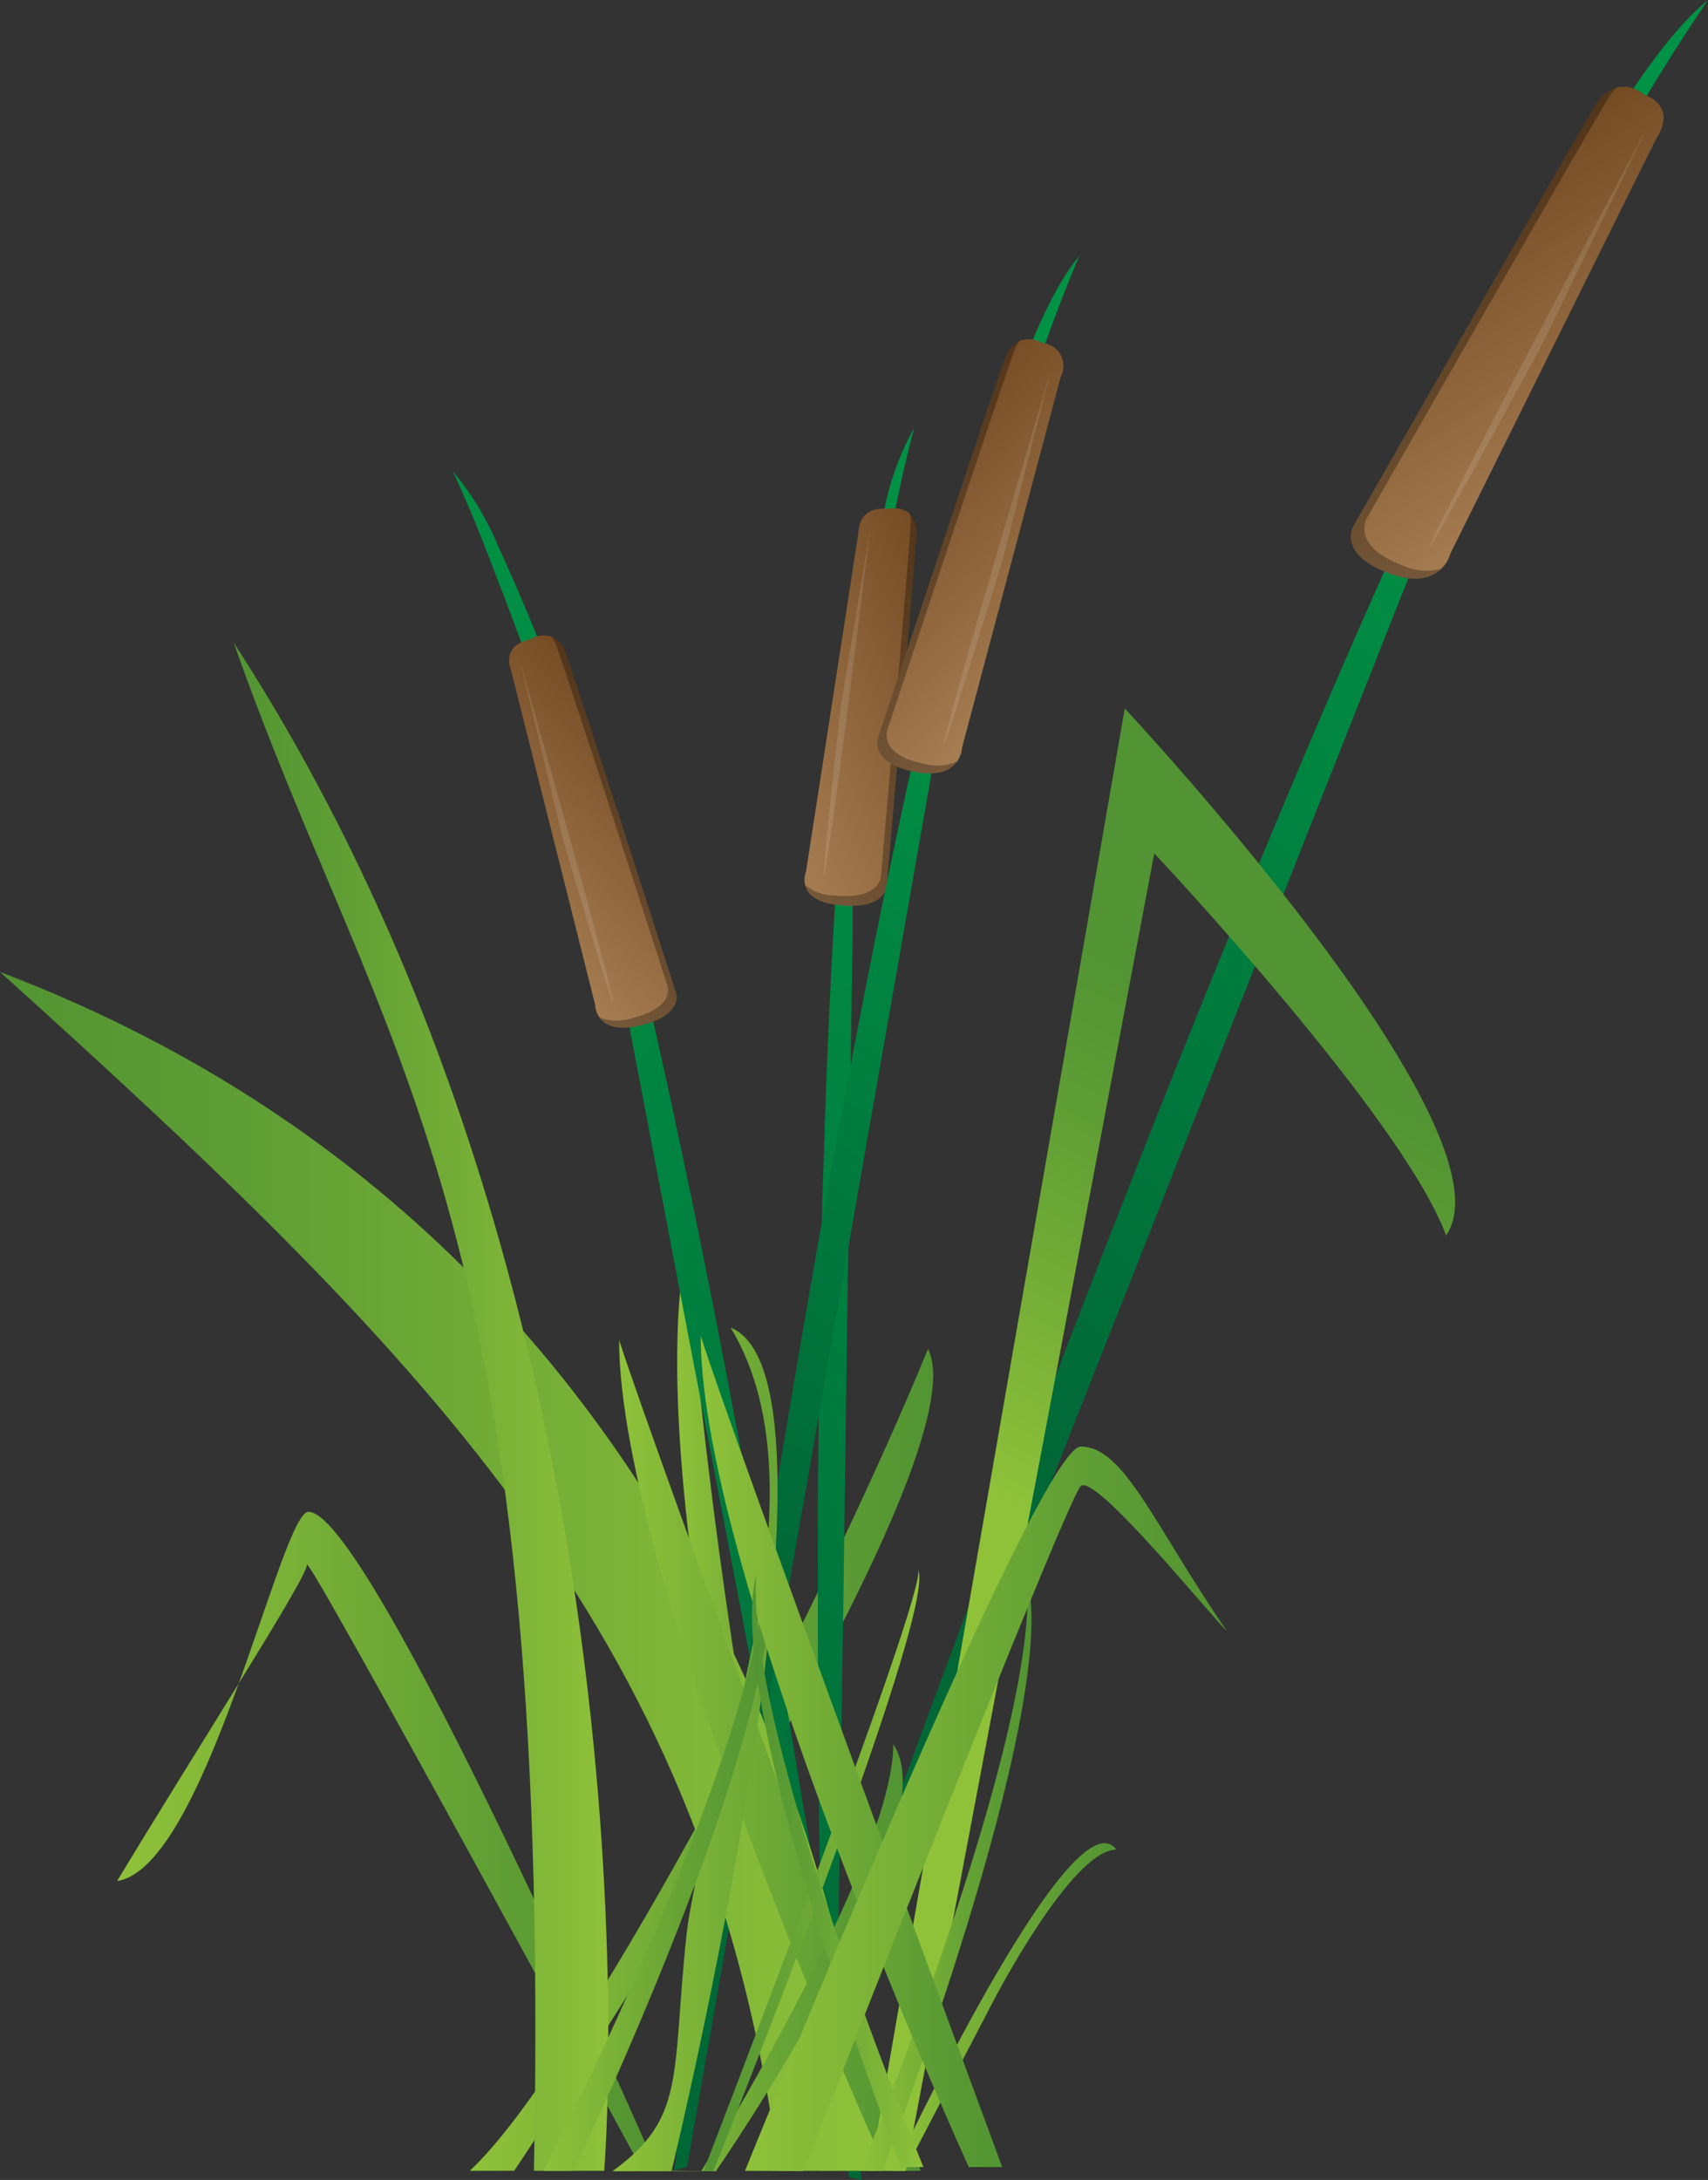 <svg xmlns="http://www.w3.org/2000/svg" xmlns:xlink="http://www.w3.org/1999/xlink" viewBox="0 0 162.77 207.69"><rect x="0" y="0" width="162.77" height="207.69" fill="#333333" stroke="none"/><defs><style>.cls-1{fill:url(#New_Gradient_Swatch_1);}.cls-2{fill:url(#New_Gradient_Swatch_1-2);}.cls-3{fill:url(#New_Gradient_Swatch_1-3);}.cls-4{fill:url(#linear-gradient);}.cls-5{fill:url(#New_Gradient_Swatch_6);}.cls-6{fill:url(#linear-gradient-2);}.cls-7{fill:#f2f2f2;opacity:0.12;}.cls-8{fill:url(#linear-gradient-3);}.cls-9{fill:url(#New_Gradient_Swatch_6-2);}.cls-10{fill:url(#linear-gradient-4);}.cls-11{fill:url(#linear-gradient-5);}.cls-12{fill:url(#New_Gradient_Swatch_6-3);}.cls-13{fill:url(#linear-gradient-6);}.cls-14{fill:url(#linear-gradient-7);}.cls-15{fill:url(#New_Gradient_Swatch_6-4);}.cls-16{fill:url(#linear-gradient-8);}.cls-17{fill:url(#New_Gradient_Swatch_1-4);}.cls-18{fill:url(#New_Gradient_Swatch_1-5);}.cls-19{fill:url(#New_Gradient_Swatch_1-6);}.cls-20{fill:url(#New_Gradient_Swatch_1-7);}.cls-21{fill:url(#New_Gradient_Swatch_1-8);}.cls-22{fill:url(#New_Gradient_Swatch_1-9);}.cls-23{fill:url(#New_Gradient_Swatch_1-10);}.cls-24{fill:url(#New_Gradient_Swatch_1-11);}.cls-25{fill:url(#New_Gradient_Swatch_1-12);}.cls-26{fill:url(#New_Gradient_Swatch_1-13);}.cls-27{fill:url(#New_Gradient_Swatch_1-14);}.cls-28{fill:url(#New_Gradient_Swatch_1-15);}</style><linearGradient id="New_Gradient_Swatch_1" x1="133.65" y1="167.67" x2="177.81" y2="167.67" gradientTransform="translate(-88.88)" gradientUnits="userSpaceOnUse"><stop offset="0" stop-color="#8fc239"/><stop offset="0.2" stop-color="#81b738"/><stop offset="0.72" stop-color="#5f9e34"/><stop offset="1" stop-color="#529433"/></linearGradient><linearGradient id="New_Gradient_Swatch_1-2" x1="153.41" y1="162.92" x2="170.2" y2="162.92" xlink:href="#New_Gradient_Swatch_1"/><linearGradient id="New_Gradient_Swatch_1-3" x1="11.14" y1="175.43" x2="62.64" y2="175.43" gradientTransform="matrix(1, 0, 0, 1, 0, 0)" xlink:href="#New_Gradient_Swatch_1"/><linearGradient id="linear-gradient" x1="25.51" y1="169.92" x2="137.54" y2="80.41" gradientTransform="matrix(-0.99, -0.12, -0.12, 0.99, 158.29, 11.98)" gradientUnits="userSpaceOnUse"><stop offset="0" stop-color="#006837"/><stop offset="0.62" stop-color="#008541"/><stop offset="1" stop-color="#009245"/></linearGradient><linearGradient id="New_Gradient_Swatch_6" x1="116.39" y1="94.17" x2="139.7" y2="94.17" gradientTransform="translate(-100.69 107.3) rotate(-46.35)" gradientUnits="userSpaceOnUse"><stop offset="0" stop-color="#a67c52"/><stop offset="1" stop-color="#754c24"/></linearGradient><linearGradient id="linear-gradient-2" x1="146.62" y1="87.13" x2="167.03" y2="76.82" gradientTransform="translate(-100.69 107.3) rotate(-46.35)" gradientUnits="userSpaceOnUse"><stop offset="0" stop-opacity="0.29"/><stop offset="1"/></linearGradient><linearGradient id="linear-gradient-3" x1="50.03" y1="173.22" x2="159.65" y2="85.63" gradientTransform="translate(-53.25 28.29) rotate(-15.93)" xlink:href="#linear-gradient"/><linearGradient id="New_Gradient_Swatch_6-2" x1="117.38" y1="79.38" x2="141.89" y2="79.38" gradientTransform="translate(-68.91 52.31) rotate(-25.67)" xlink:href="#New_Gradient_Swatch_6"/><linearGradient id="linear-gradient-4" x1="148.56" y1="72.15" x2="169.4" y2="61.63" gradientTransform="translate(-68.91 52.31) rotate(-25.67)" xlink:href="#linear-gradient-2"/><linearGradient id="linear-gradient-5" x1="162.7" y1="130.16" x2="244.8" y2="64.55" gradientTransform="translate(-84.54 17.9) rotate(-5.93)" xlink:href="#linear-gradient"/><linearGradient id="New_Gradient_Swatch_6-3" x1="119.94" y1="-17.5" x2="149.01" y2="-17.5" gradientTransform="matrix(-0.55, -0.83, -0.83, 0.55, 204.32, 153.79)" xlink:href="#New_Gradient_Swatch_6"/><linearGradient id="linear-gradient-6" x1="158.6" y1="-26.85" x2="185.23" y2="-40.3" gradientTransform="matrix(-0.55, -0.83, -0.83, 0.55, 204.32, 153.79)" xlink:href="#linear-gradient-2"/><linearGradient id="linear-gradient-7" x1="138.34" y1="140.9" x2="205.82" y2="86.97" gradientTransform="matrix(0.96, -0.28, 0.28, 0.96, -106.93, 46.09)" xlink:href="#linear-gradient"/><linearGradient id="New_Gradient_Swatch_6-4" x1="115.91" y1="26.94" x2="140.6" y2="26.94" gradientTransform="matrix(-0.7, -0.72, -0.72, 0.7, 202.03, 126.41)" xlink:href="#New_Gradient_Swatch_6"/><linearGradient id="linear-gradient-8" x1="148.44" y1="19.14" x2="170.7" y2="7.9" gradientTransform="matrix(-0.7, -0.72, -0.72, 0.7, 202.03, 126.41)" xlink:href="#linear-gradient-2"/><linearGradient id="New_Gradient_Swatch_1-4" x1="123.48" y1="149.71" x2="207" y2="149.71" gradientTransform="matrix(-1, 0, 0, 1, 207, 0)" xlink:href="#New_Gradient_Swatch_1"/><linearGradient id="New_Gradient_Swatch_1-5" x1="149.03" y1="134.02" x2="184.73" y2="134.02" gradientTransform="matrix(-1, 0, 0, 1, 207, 0)" xlink:href="#New_Gradient_Swatch_1"/><linearGradient id="New_Gradient_Swatch_1-6" x1="147.85" y1="167.24" x2="176.58" y2="167.24" xlink:href="#New_Gradient_Swatch_1"/><linearGradient id="New_Gradient_Swatch_1-7" x1="147.23" y1="166.66" x2="174.9" y2="166.66" xlink:href="#New_Gradient_Swatch_1"/><linearGradient id="New_Gradient_Swatch_1-8" x1="96.34" y1="143.49" x2="119.51" y2="98.44" gradientTransform="matrix(1, 0, 0, 1, 0, 0)" xlink:href="#New_Gradient_Swatch_1"/><linearGradient id="New_Gradient_Swatch_1-9" x1="140.69" y1="176.83" x2="162.35" y2="176.83" xlink:href="#New_Gradient_Swatch_1"/><linearGradient id="New_Gradient_Swatch_1-10" x1="-3664.39" y1="178.61" x2="-3648.08" y2="178.61" gradientTransform="translate(3746.37)" xlink:href="#New_Gradient_Swatch_1"/><linearGradient id="New_Gradient_Swatch_1-11" x1="-3661.2" y1="191.21" x2="-3639.99" y2="191.21" gradientTransform="translate(3746.37)" xlink:href="#New_Gradient_Swatch_1"/><linearGradient id="New_Gradient_Swatch_1-12" x1="64.76" y1="178.19" x2="85.32" y2="178.19" gradientTransform="matrix(-1, 0, 0, 1, 152.37, 0)" xlink:href="#New_Gradient_Swatch_1"/><linearGradient id="New_Gradient_Swatch_1-13" x1="-2270.59" y1="166.87" x2="-2241.86" y2="166.87" gradientTransform="translate(2337.37)" xlink:href="#New_Gradient_Swatch_1"/><linearGradient id="New_Gradient_Swatch_1-14" x1="-1344.61" y1="178.24" x2="-1328.3" y2="178.24" gradientTransform="matrix(-1, 0, 0, 1, -1256.63, 0)" xlink:href="#New_Gradient_Swatch_1"/><linearGradient id="New_Gradient_Swatch_1-15" x1="70.99" y1="172.31" x2="116.93" y2="172.31" gradientTransform="matrix(1, 0, 0, 1, 0, 0)" xlink:href="#New_Gradient_Swatch_1"/></defs><g id="Layer_2" data-name="Layer 2"><g id="cattails"><g id="cattails_1" data-name="cattails 1"><g id="green"><path class="cls-1" d="M49,206.82s45.08-67.11,39.44-78.3c-11.27,27.46-33.8,69.15-43.67,78.3Z"/><path class="cls-2" d="M78.13,206.82S60.57,144.93,65.36,119c1.59,18.72,6.38,61.9,16,87.8h0"/><path class="cls-3" d="M61.25,206.82s-32-59-32-57.74-9.74,16.32-18.09,30.13c8.35-1.26,15.31-33.89,18.09-35.15,5.57-1.25,33.41,62.76,33.41,62.76Z"/><g id="cattail_copy_4" data-name="cattail copy 4"><path class="cls-4" d="M43.15,44.9c1.1,2.35,2.14,4.84,3.12,7.34,5.55,14.17,10.64,29.59,10.64,29.59l1.21,6.31.18.92.57,3,1.86,9.7,4.93,25.82,3.5,18.26,2.18,11.41.69,3.59,3.4,17.8,1.06,5.52.7,3.73L77.4,189l.19.95.26,1.35.1.55,1,5.22,2,10.37,1,.24.18.05s0-.11-.05-.33c-.15-1-.64-4.38-1.42-9.46-.25-1.66-.54-3.51-.85-5.54-.1-.66-.22-1.35-.32-2.05-.15-.94-.31-1.91-.47-2.92l0-.25c-.1-.66-.2-1.33-.31-2-.19-1.17-.39-2.37-.59-3.62h0q-.45-2.79-.94-5.8c-1-5.82-2-12.17-3.21-18.86-.21-1.27-.45-2.55-.67-3.85-.83-4.67-1.69-9.48-2.6-14.36-1.32-7.07-2.71-14.27-4.16-21.38-.29-1.43-.57-2.86-.88-4.28-1.32-6.35-2.68-12.61-4.07-18.6q-.66-2.91-1.35-5.73c-.06-.27-.13-.53-.19-.8A203.76,203.76,0,0,0,47.5,52.09,27.41,27.41,0,0,0,43.15,44.9Z"/><path class="cls-5" d="M53.88,62.18c.82,2.15,10.54,32.4,10.54,32.4s.81,2.16-3.47,3.13c-2.29.52-3.35-.09-3.81-.77a2.13,2.13,0,0,1-.42-1.2l-8-31.81s-1.08-2.38,1.76-3a2.57,2.57,0,0,1,2.08-.28A2.34,2.34,0,0,1,53.88,62.18Z"/><path class="cls-6" d="M53.88,62.18c.82,2.15,10.54,32.4,10.54,32.4s.81,2.16-3.47,3.13c-2.29.52-3.35-.09-3.81-.77a4.47,4.47,0,0,0,3,.08c4.28-1,3.46-3.12,3.46-3.12S53.86,63.65,53,61.49a3.33,3.33,0,0,0-.47-.87A2.34,2.34,0,0,1,53.88,62.18Z"/><path class="cls-7" d="M49.6,63.15l4,16.64s4,13.7,4.85,15.86C58.45,94.18,49.6,63.15,49.6,63.15Z"/><path class="cls-8" d="M87.13,40.74c-.67,2.47-1.26,5.08-1.79,7.69a252.6,252.6,0,0,0-4,30.53l-.09,6.41,0,.93,0,3L81.1,99.2l-.36,26.2-.25,18.52-.16,11.58-.06,3.65L80,177.21l-.08,5.6,0,3.78,0,1.07v1l0,1.37v.56l-.06,5.3-.15,10.52-1,.38-.16.07s0-.11,0-.33c0-1-.14-4.41-.26-9.55,0-1.67-.08-3.54-.13-5.58,0-.67,0-1.37,0-2.08,0-.94,0-1.93,0-2.95v-.25c0-.66,0-1.34,0-2,0-1.19,0-2.41,0-3.67h0c0-1.88-.06-3.83-.09-5.86-.06-5.88-.12-12.3-.13-19.08,0-1.28,0-2.58,0-3.89,0-4.74,0-9.61.06-14.55.06-7.17.18-14.48.36-21.71,0-1.45.07-2.91.12-4.35.2-6.46.44-12.83.77-19,.1-2,.21-3.93.33-5.84,0-.28,0-.55,0-.83,1-15.23,2.48-28.4,4.71-36.86A26.86,26.86,0,0,1,87.13,40.74Z"/><path class="cls-9" d="M87.33,50.75c-.08,2.28-2.84,33.68-2.84,33.68S84.41,86.7,80,86.24c-2.35-.24-3.1-1.15-3.27-1.93a2.13,2.13,0,0,1,.08-1.25l5-32.31s-.09-2.57,2.83-2.27a2.56,2.56,0,0,1,2,.39A2.21,2.21,0,0,1,87.33,50.75Z"/><path class="cls-10" d="M87.33,50.75c-.08,2.28-2.84,33.68-2.84,33.68S84.41,86.7,80,86.24c-2.35-.24-3.1-1.15-3.27-1.93a4.33,4.33,0,0,0,2.75,1c4.39.46,4.47-1.81,4.47-1.81s2.76-31.4,2.84-33.68a3.11,3.11,0,0,0-.1-1A2.21,2.21,0,0,1,87.33,50.75Z"/><path class="cls-7" d="M82.94,50.3,80.15,67.13s-1.6,14.11-1.68,16.38C79.07,82.15,82.94,50.3,82.94,50.3Z"/></g><g id="cattail_copy_5" data-name="cattail copy 5"><path class="cls-11" d="M72.9,206.54S137.81,20.1,162.77,0c-13,19-25,46.07-25,46.07L74.4,206.4Z"/><path class="cls-12" d="M152,10.13c-1.67,2.64-23,39.95-23,39.95s-1.67,2.64,3.34,4.53c2.69,1,4.19.39,5-.41a3.22,3.22,0,0,0,.89-1.48l19.64-39.58S160,10.26,156.64,9a2.94,2.94,0,0,0-2.49-.68A3.64,3.64,0,0,0,152,10.13Z"/><path class="cls-13" d="M152,10.13c-1.67,2.64-23,39.95-23,39.95s-1.67,2.64,3.34,4.53c2.69,1,4.19.39,5-.41a5.44,5.44,0,0,1-3.71-.35c-5-1.88-3.35-4.52-3.35-4.52s21.32-37.32,23-40a5.08,5.08,0,0,1,.85-1A3.64,3.64,0,0,0,152,10.13Z"/><path class="cls-7" d="M157.06,12,147,32.74s-9.2,17-10.87,19.6C136.57,50.46,157.06,12,157.06,12Z"/><path class="cls-14" d="M64.26,206.77S85.76,44.4,102.85,24.4C95.43,41.81,90.16,65.76,90.16,65.76L65.47,206.44Z"/><path class="cls-15" d="M95.76,34.22c-.92,2.4-12.08,36.06-12.08,36.06s-.92,2.4,3.53,3.26c2.38.46,3.5-.26,4-1a2.58,2.58,0,0,0,.48-1.34l9.39-35.28a2.2,2.2,0,0,0-1.74-3.24,2.56,2.56,0,0,0-2.17-.21A2.9,2.9,0,0,0,95.76,34.22Z"/><path class="cls-16" d="M95.76,34.22c-.92,2.4-12.08,36.06-12.08,36.06s-.92,2.4,3.53,3.26c2.38.46,3.5-.26,4-1a4.62,4.62,0,0,1-3.11.23c-4.45-.85-3.53-3.25-3.53-3.25S95.74,35.83,96.66,33.43a4.12,4.12,0,0,1,.52-1A2.9,2.9,0,0,0,95.76,34.22Z"/><path class="cls-7" d="M100.21,35.07,95.5,53.52s-4.66,15.23-5.59,17.63C89.93,69.54,100.21,35.07,100.21,35.07Z"/></g><path class="cls-17" d="M83.52,206.82S79.35,122.73,0,92.6c41.76,37.66,67.75,64,74.24,114.22Z"/><path class="cls-18" d="M57.58,206.82s6.69-80.89-35.31-145.6c14,39.82,30.44,53.51,28.61,145.6Z"/><path class="cls-19" d="M84.51,206.82S59,150.69,59,127.66c3.2,10.08,28.74,79.16,28.74,79.16h-3.2"/><path class="cls-20" d="M64,206.82s18.31-75.24,5.63-80.33c9.86,16.27-2.81,44.74-4.22,58s0,17.29-7.05,22.37h8.46s18.31-29.49,18.31-40.67c5.63,8.13-16.91,40.67-16.91,40.67"/><path class="cls-21" d="M82.94,206.83,107.19,67.5s37.58,40.16,30.62,50.2C133.64,106.41,110,81.3,110,81.3L86.31,206.82Z"/><path class="cls-22" d="M54.64,206.82s22.53-46.77,18.31-60c1.41,16.27-21.13,60-21.13,60Z"/><path class="cls-23" d="M84.11,206.82s17-44,13.78-56.43C99,165.7,82,206.82,82,206.82Z"/><path class="cls-24" d="M85.17,206.82s17-36.34,21.21-30.6c-4.24,0-11.67,14.34-11.67,14.34l-8.48,16.26Z"/><path class="cls-25" d="M67.05,206.82s21.41-55.33,20.44-57.27C89.43,153.43,68,206.82,68,206.82Z"/><path class="cls-26" d="M92.32,206.46s-25.54-56.14-25.54-79.17c3.19,10.08,28.73,79.17,28.73,79.17H92.32"/><path class="cls-27" d="M85.86,206.46s-17-44-13.79-56.43C71,165.33,88,206.46,88,206.46Z"/><path class="cls-28" d="M71,206.82s27.84-69,32-69,7,7.53,13.92,17.57c-1.39-1.25-12.53-15.06-13.92-13.81s-26.45,65.27-26.45,65.27Z"/></g></g></g></g></svg>